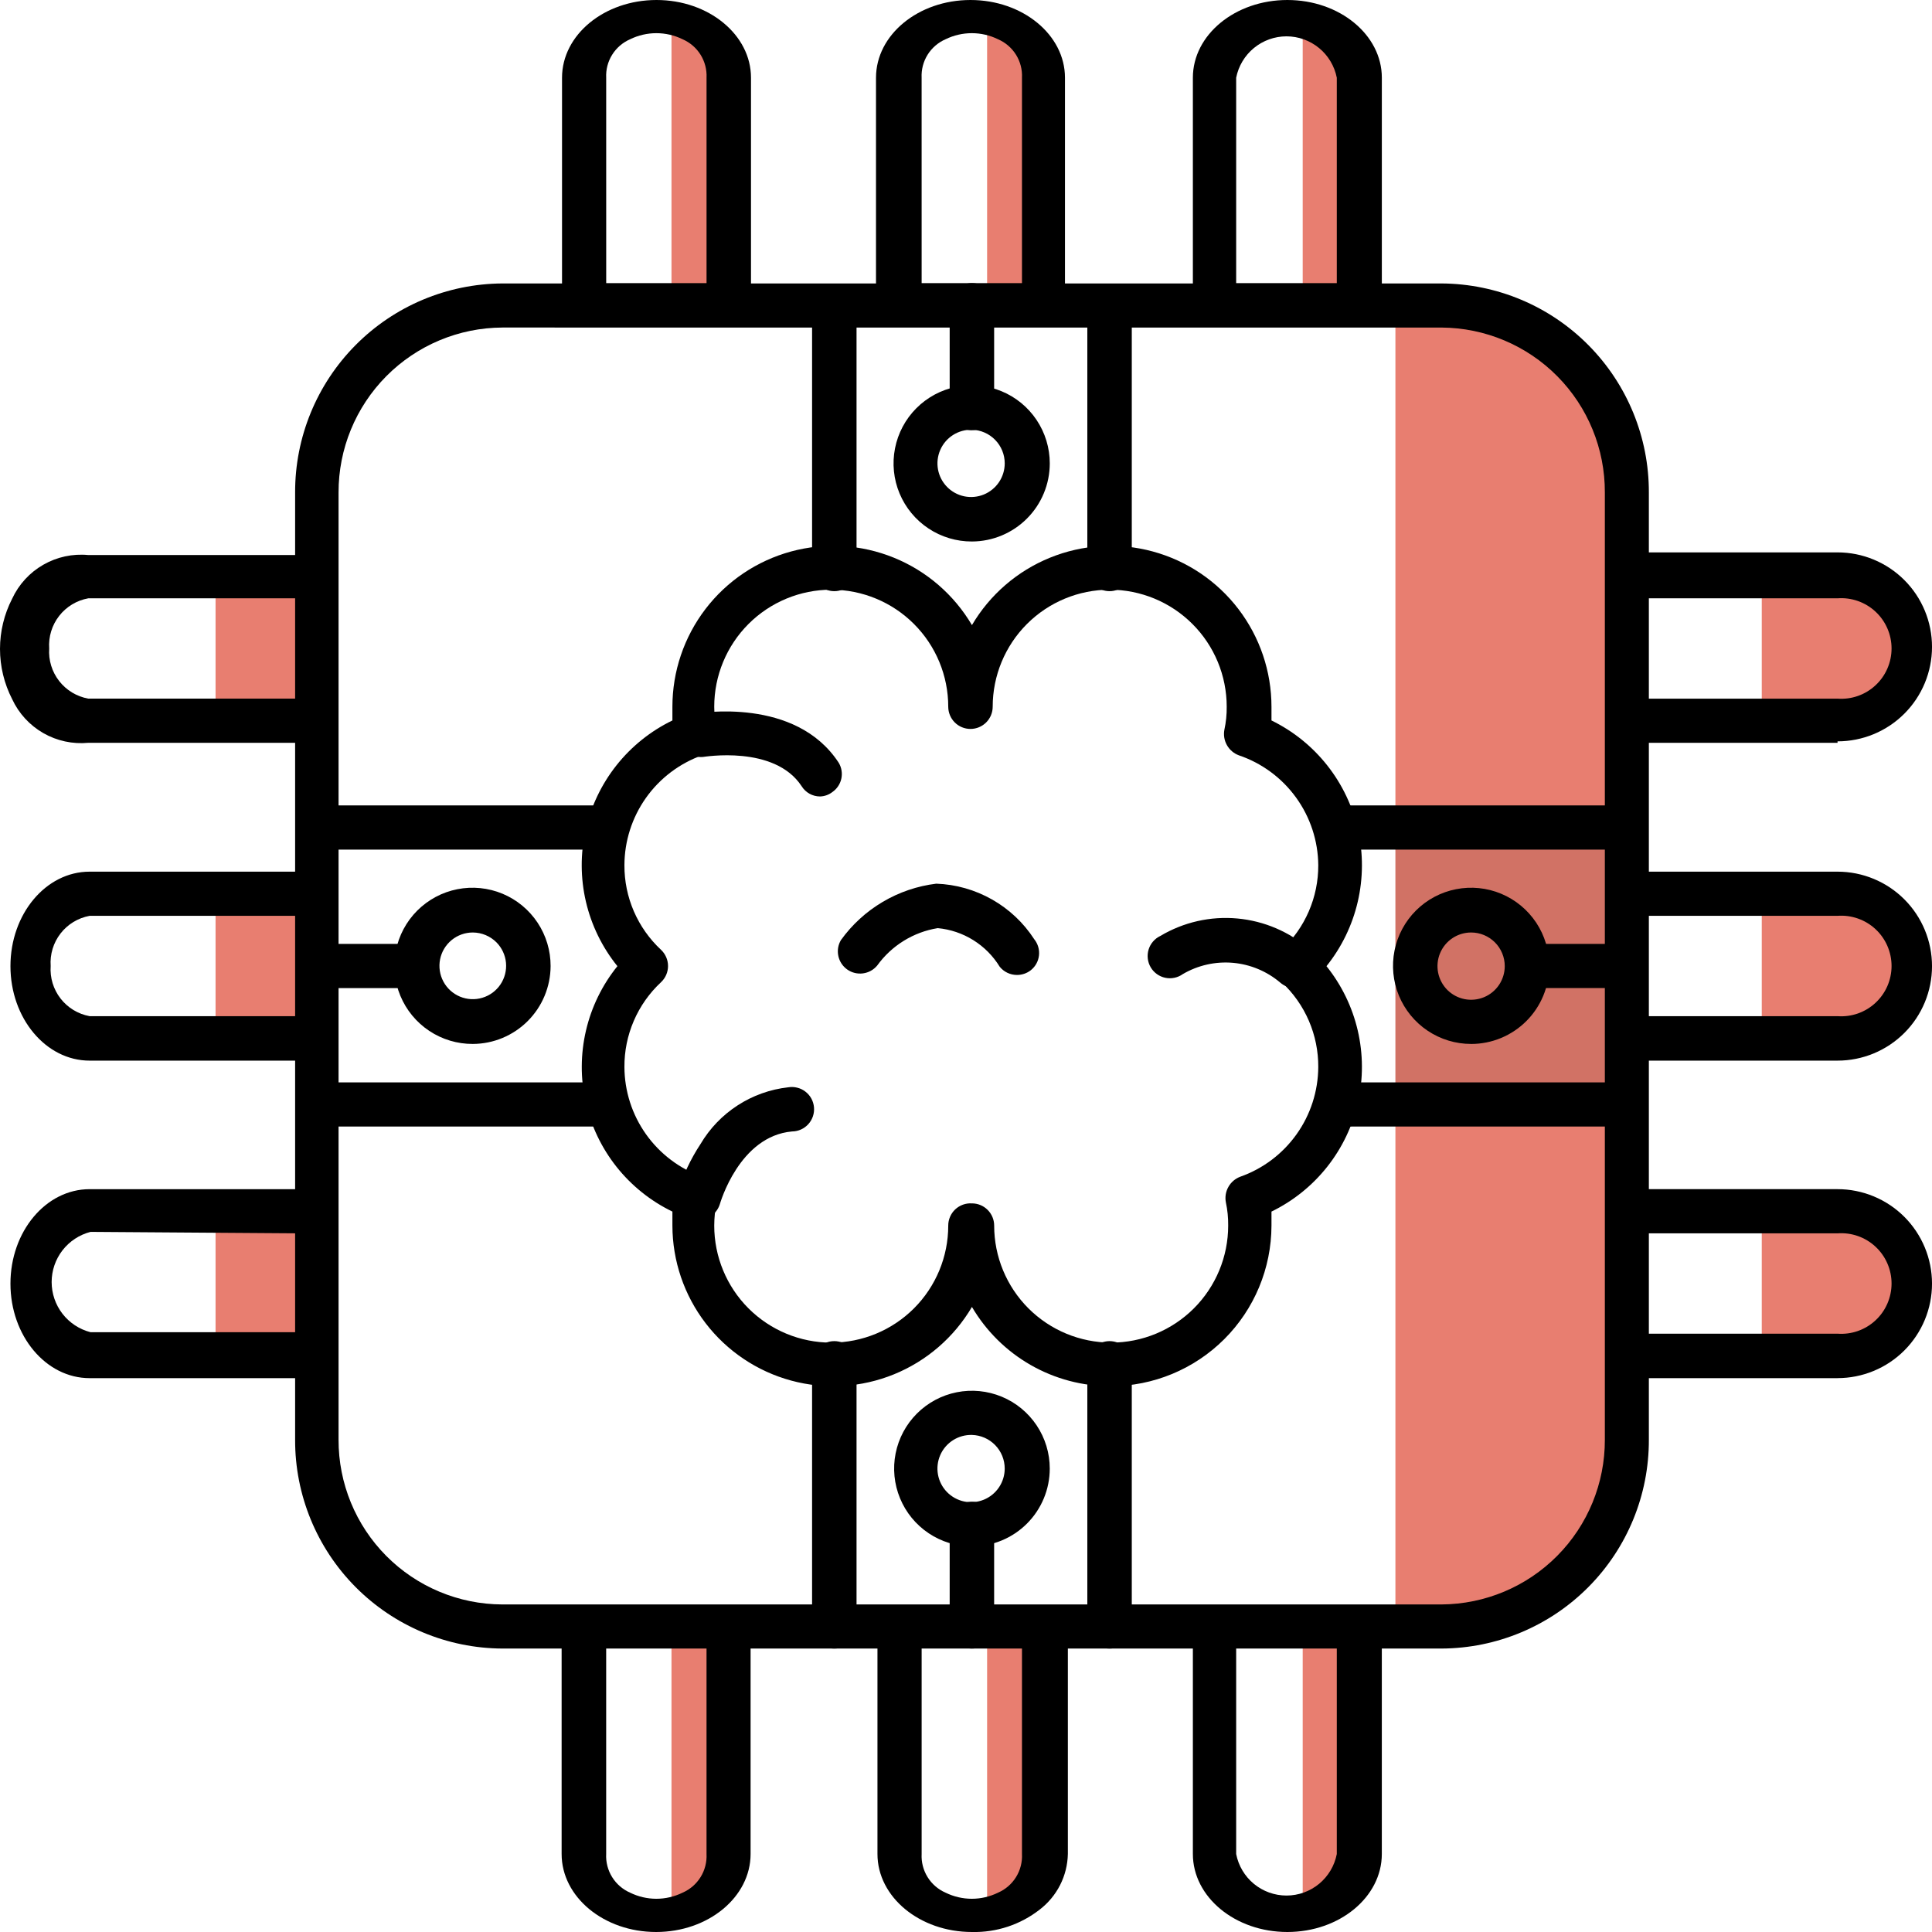 <svg width="105" height="105" viewBox="0 0 105 105" fill="none" xmlns="http://www.w3.org/2000/svg">
<g clip-path="url(#clip0_1158_210)">
<path d="M17.597 31.308H11.715V39.177H17.597V31.308Z" fill="#E87E70"/>
<path d="M17.597 48.565H11.715V56.434H17.597V48.565Z" fill="#E87E70"/>
<path d="M17.597 65.822H11.715V73.691H17.597V65.822Z" fill="#E87E70"/>
<path d="M53.647 103.696C54.458 103.601 55.211 103.224 55.774 102.633C56.337 102.041 56.676 101.27 56.73 100.455V87.959H53.647V103.696Z" fill="#E87E70"/>
<path d="M36.494 103.696C37.306 103.601 38.058 103.224 38.622 102.633C39.185 102.041 39.523 101.27 39.578 100.455V87.959H36.494V103.696Z" fill="#E87E70"/>
<path d="M70.799 103.696C71.61 103.601 72.363 103.224 72.926 102.633C73.49 102.041 73.828 101.27 73.883 100.455V87.959H70.799V103.696Z" fill="#E87E70"/>
<path d="M53.647 1.208C54.45 1.293 55.198 1.656 55.761 2.236C56.325 2.815 56.668 3.573 56.73 4.378V16.597H53.647V1.208Z" fill="#E87E70"/>
<path d="M36.494 1.208C37.297 1.293 38.046 1.656 38.609 2.236C39.172 2.815 39.515 3.573 39.578 4.378V16.597H36.494V1.208Z" fill="#E87E70"/>
<path d="M70.799 1.208C71.602 1.293 72.35 1.656 72.914 2.236C73.477 2.815 73.82 3.573 73.883 4.378V16.597H70.799V1.208Z" fill="#E87E70"/>
<path d="M99.865 31.308H95.748V39.257H99.865C100.911 39.257 101.914 38.842 102.653 38.102C103.393 37.363 103.808 36.36 103.808 35.314V35.314C103.816 34.791 103.721 34.272 103.526 33.786C103.332 33.3 103.043 32.858 102.676 32.485C102.309 32.112 101.871 31.816 101.389 31.614C100.906 31.412 100.388 31.308 99.865 31.308V31.308Z" fill="#E87E70"/>
<path d="M99.865 48.565H95.748V56.434H99.865C100.908 56.434 101.909 56.021 102.648 55.285C103.387 54.549 103.804 53.55 103.808 52.507V52.507C103.808 51.461 103.392 50.459 102.653 49.719C101.913 48.98 100.911 48.565 99.865 48.565V48.565Z" fill="#E87E70"/>
<path d="M99.865 65.822H95.748V73.691H99.865C100.908 73.691 101.909 73.277 102.648 72.541C103.387 71.804 103.804 70.805 103.808 69.762V69.762C103.807 68.717 103.391 67.714 102.652 66.976C101.913 66.237 100.91 65.822 99.865 65.822V65.822Z" fill="#E87E70"/>
<path d="M17.275 40.37H4.799C3.949 40.451 3.094 40.267 2.353 39.842C1.612 39.417 1.021 38.773 0.661 37.998C0.227 37.153 0 36.217 0 35.267C0 34.318 0.227 33.381 0.661 32.537C1.021 31.762 1.612 31.117 2.353 30.693C3.094 30.268 3.949 30.083 4.799 30.165H17.222C17.516 30.192 17.788 30.335 17.978 30.561C18.168 30.787 18.261 31.078 18.238 31.373V39.322C18.23 39.583 18.128 39.832 17.951 40.025C17.775 40.217 17.535 40.34 17.275 40.37V40.37ZM4.799 32.517C4.171 32.63 3.607 32.97 3.215 33.473C2.823 33.976 2.63 34.606 2.674 35.243C2.63 35.879 2.823 36.509 3.215 37.012C3.607 37.515 4.171 37.856 4.799 37.969H16.219V32.517H4.799Z" fill="black"/>
<path d="M17.28 57.643H4.868C2.495 57.643 0.568 55.343 0.568 52.508C0.568 49.673 2.492 47.373 4.868 47.373H17.227C17.364 47.374 17.5 47.405 17.623 47.464C17.747 47.524 17.855 47.61 17.941 47.717C18.138 47.956 18.244 48.257 18.241 48.566V56.433C18.263 56.718 18.176 57 17.998 57.224C17.821 57.448 17.566 57.597 17.283 57.641L17.28 57.643ZM4.868 49.774C4.242 49.889 3.68 50.23 3.29 50.733C2.9 51.236 2.709 51.865 2.754 52.5C2.709 53.135 2.9 53.764 3.29 54.267C3.68 54.77 4.242 55.111 4.868 55.226H16.229V49.774H4.868Z" fill="black"/>
<path d="M17.28 74.899H4.868C2.495 74.899 0.568 72.599 0.568 69.764C0.568 66.929 2.492 64.629 4.868 64.629H17.227C17.518 64.657 17.786 64.796 17.974 65.019C18.163 65.241 18.258 65.528 18.238 65.819V73.688C18.26 73.973 18.173 74.255 17.995 74.479C17.818 74.703 17.563 74.852 17.28 74.896V74.899ZM4.921 66.95C4.316 67.105 3.78 67.458 3.397 67.951C3.014 68.445 2.807 69.052 2.807 69.676C2.807 70.301 3.014 70.908 3.397 71.402C3.78 71.895 4.316 72.248 4.921 72.403H16.283V67.03L4.921 66.95Z" fill="black"/>
<path d="M99.866 40.37H85.097C84.939 40.372 84.782 40.343 84.636 40.284C84.489 40.225 84.356 40.138 84.243 40.027C84.131 39.916 84.042 39.784 83.981 39.638C83.92 39.492 83.889 39.336 83.889 39.178V31.229C83.889 30.909 84.016 30.601 84.243 30.375C84.469 30.148 84.776 30.021 85.097 30.021H99.866C101.228 30.021 102.534 30.562 103.497 31.525C104.46 32.488 105.001 33.794 105.001 35.156C105.001 36.518 104.46 37.824 103.497 38.787C102.534 39.75 101.228 40.291 99.866 40.291V40.37ZM86.305 37.97H99.866C100.241 37.998 100.617 37.948 100.972 37.824C101.327 37.699 101.653 37.503 101.928 37.247C102.204 36.991 102.424 36.681 102.574 36.336C102.724 35.992 102.802 35.62 102.802 35.243C102.802 34.867 102.724 34.495 102.574 34.151C102.424 33.806 102.204 33.496 101.928 33.24C101.653 32.984 101.327 32.788 100.972 32.663C100.617 32.539 100.241 32.489 99.866 32.517H86.305V37.97Z" fill="black"/>
<path d="M99.866 57.643H85.097C84.938 57.643 84.781 57.612 84.634 57.551C84.487 57.49 84.354 57.401 84.242 57.289C84.13 57.176 84.041 57.043 83.98 56.896C83.919 56.749 83.888 56.592 83.889 56.433V48.565C83.889 48.407 83.92 48.251 83.981 48.105C84.042 47.96 84.131 47.828 84.243 47.717C84.356 47.606 84.489 47.518 84.636 47.459C84.782 47.4 84.939 47.371 85.097 47.373H99.866C101.228 47.373 102.534 47.914 103.497 48.877C104.46 49.84 105.001 51.146 105.001 52.508C105.001 53.87 104.46 55.176 103.497 56.139C102.534 57.102 101.228 57.643 99.866 57.643V57.643ZM86.305 55.226H99.866C100.241 55.254 100.617 55.204 100.972 55.08C101.327 54.955 101.653 54.759 101.928 54.503C102.204 54.247 102.424 53.937 102.574 53.593C102.724 53.248 102.802 52.876 102.802 52.5C102.802 52.124 102.724 51.752 102.574 51.407C102.424 51.062 102.204 50.752 101.928 50.496C101.653 50.24 101.327 50.044 100.972 49.92C100.617 49.795 100.241 49.745 99.866 49.773H86.305V55.226Z" fill="black"/>
<path d="M99.866 74.9H85.097C84.776 74.9 84.469 74.773 84.243 74.546C84.016 74.32 83.889 74.012 83.889 73.692V65.82C83.893 65.502 84.022 65.199 84.248 64.976C84.474 64.753 84.779 64.628 85.097 64.628H99.866C100.54 64.628 101.208 64.761 101.831 65.019C102.454 65.277 103.02 65.655 103.497 66.132C103.973 66.609 104.352 67.175 104.61 67.798C104.868 68.421 105.001 69.089 105.001 69.763C105.001 70.437 104.868 71.105 104.61 71.728C104.352 72.351 103.973 72.917 103.497 73.394C103.02 73.871 102.454 74.249 101.831 74.507C101.208 74.765 100.54 74.898 99.866 74.898V74.9ZM86.305 72.483H99.866C100.241 72.511 100.617 72.461 100.972 72.337C101.327 72.212 101.653 72.016 101.928 71.76C102.204 71.504 102.424 71.194 102.574 70.849C102.724 70.505 102.802 70.132 102.802 69.756C102.802 69.38 102.724 69.008 102.574 68.664C102.424 68.319 102.204 68.009 101.928 67.753C101.653 67.497 101.327 67.301 100.972 67.176C100.617 67.052 100.241 67.002 99.866 67.03H86.305V72.483Z" fill="black"/>
<path d="M73.892 17.367H66.038C65.747 17.392 65.457 17.303 65.231 17.117C65.005 16.931 64.861 16.664 64.83 16.373V4.224C64.83 1.891 67.129 0 69.965 0C72.801 0 75.1 1.891 75.1 4.224V16.373C75.069 16.664 74.925 16.931 74.699 17.117C74.473 17.303 74.183 17.392 73.892 17.367V17.367ZM67.183 15.392H72.652V4.224C72.527 3.59 72.186 3.02 71.688 2.61C71.189 2.2 70.563 1.975 69.918 1.975C69.272 1.975 68.646 2.2 68.147 2.61C67.649 3.02 67.308 3.59 67.183 4.224V15.392Z" fill="black"/>
<path d="M56.75 17.367H48.801C48.512 17.389 48.226 17.297 48.004 17.112C47.781 16.926 47.64 16.661 47.609 16.373V4.224C47.609 1.891 49.909 0 52.744 0C55.579 0 57.879 1.891 57.879 4.224V16.373C57.853 16.651 57.721 16.909 57.511 17.093C57.302 17.278 57.03 17.376 56.75 17.367ZM50.089 15.392H55.542V4.224C55.564 3.785 55.451 3.349 55.219 2.976C54.986 2.603 54.646 2.309 54.242 2.134C53.798 1.916 53.31 1.803 52.815 1.803C52.321 1.803 51.833 1.916 51.388 2.134C50.985 2.309 50.644 2.603 50.412 2.976C50.18 3.349 50.067 3.785 50.088 4.224L50.089 15.392Z" fill="black"/>
<path d="M39.607 17.367H31.737C31.429 17.371 31.129 17.268 30.888 17.075C30.782 16.991 30.696 16.885 30.637 16.764C30.577 16.643 30.546 16.51 30.545 16.375V4.224C30.545 1.891 32.844 0 35.68 0C38.516 0 40.815 1.891 40.815 4.224V16.373C40.784 16.664 40.64 16.931 40.414 17.117C40.188 17.303 39.898 17.392 39.607 17.367V17.367ZM32.946 15.392H38.399V4.224C38.42 3.785 38.307 3.349 38.075 2.976C37.843 2.603 37.502 2.309 37.099 2.134C36.655 1.916 36.167 1.803 35.672 1.803C35.177 1.803 34.689 1.916 34.245 2.134C33.842 2.309 33.501 2.603 33.269 2.976C33.036 3.349 32.923 3.785 32.945 4.224L32.946 15.392Z" fill="black"/>
<path d="M69.965 105C67.129 105 64.83 103.1 64.83 100.76V88.565C64.86 88.273 65.003 88.005 65.229 87.818C65.455 87.631 65.746 87.54 66.038 87.565H73.891C74.183 87.54 74.474 87.631 74.7 87.818C74.926 88.005 75.069 88.273 75.099 88.565V100.76C75.099 103.102 72.799 105 69.964 105H69.965ZM67.183 89.562V100.762C67.306 101.397 67.646 101.97 68.145 102.382C68.644 102.794 69.271 103.019 69.918 103.019C70.565 103.019 71.191 102.794 71.69 102.382C72.189 101.97 72.529 101.397 72.652 100.762V89.562H67.183Z" fill="black"/>
<path d="M52.822 105C49.986 105 47.688 103.1 47.688 100.76V88.565C47.717 88.276 47.858 88.01 48.08 87.823C48.303 87.636 48.59 87.544 48.88 87.565H56.828C57.121 87.54 57.411 87.631 57.637 87.818C57.863 88.005 58.007 88.273 58.036 88.565V100.76C58.024 101.346 57.88 101.923 57.615 102.446C57.349 102.969 56.97 103.425 56.505 103.782C55.455 104.602 54.154 105.033 52.822 105V105ZM50.089 89.562V100.762C50.066 101.203 50.179 101.64 50.411 102.015C50.643 102.39 50.984 102.686 51.389 102.862C51.833 103.08 52.321 103.194 52.816 103.194C53.31 103.194 53.798 103.08 54.242 102.862C54.647 102.686 54.988 102.39 55.22 102.015C55.452 101.64 55.565 101.203 55.542 100.762V89.562H50.089Z" fill="black"/>
<path d="M35.658 105C32.822 105 30.523 103.1 30.523 100.76V88.565C30.525 88.43 30.556 88.297 30.616 88.176C30.675 88.055 30.761 87.948 30.867 87.865C31.108 87.672 31.408 87.568 31.716 87.572H39.585C39.878 87.547 40.168 87.638 40.394 87.825C40.62 88.012 40.764 88.28 40.793 88.572V100.76C40.793 103.102 38.493 105 35.658 105ZM32.944 89.562V100.762C32.922 101.203 33.035 101.64 33.267 102.015C33.499 102.39 33.84 102.685 34.244 102.862C34.688 103.08 35.177 103.194 35.671 103.194C36.166 103.194 36.654 103.08 37.098 102.862C37.503 102.685 37.844 102.39 38.076 102.015C38.308 101.64 38.421 101.203 38.398 100.762V89.562H32.944Z" fill="black"/>
<path d="M88.54 26.769C88.537 24.072 87.465 21.486 85.557 19.578C83.65 17.671 81.063 16.599 78.366 16.597H75.838V88.403H78.366C81.061 88.401 83.644 87.331 85.552 85.428C87.459 83.524 88.533 80.942 88.54 78.247V26.769Z" fill="#E87E70"/>
<path opacity="0.1" d="M88.54 44.972H75.838V60.043H88.54V44.972Z" fill="black"/>
<path d="M22.167 53.7H17.756C17.564 53.718 17.37 53.674 17.205 53.573C17.04 53.473 16.911 53.322 16.838 53.143C16.742 52.942 16.691 52.722 16.691 52.499C16.691 52.277 16.742 52.057 16.838 51.856C16.911 51.677 17.04 51.526 17.205 51.425C17.37 51.325 17.564 51.281 17.756 51.299H22.167C22.36 51.281 22.553 51.325 22.718 51.425C22.884 51.526 23.012 51.677 23.085 51.856C23.182 52.057 23.232 52.277 23.232 52.499C23.232 52.722 23.182 52.942 23.085 53.143C23.012 53.322 22.884 53.473 22.718 53.573C22.553 53.674 22.36 53.718 22.167 53.7V53.7Z" fill="black"/>
<path d="M78.346 89.595H27.305C24.307 89.582 21.437 88.38 19.324 86.252C17.212 84.125 16.03 81.246 16.039 78.248V26.768C16.03 23.768 17.211 20.888 19.323 18.758C21.435 16.627 24.306 15.422 27.305 15.405H78.346C81.346 15.422 84.216 16.627 86.328 18.758C88.44 20.888 89.621 23.768 89.612 26.768V78.248C89.621 81.246 88.439 84.125 86.327 86.252C84.215 88.38 81.344 89.582 78.346 89.595ZM27.305 17.801C24.936 17.811 22.668 18.761 20.998 20.442C19.329 22.123 18.394 24.398 18.4 26.767V78.248C18.394 80.613 19.327 82.884 20.994 84.562C22.661 86.24 24.925 87.188 27.29 87.198H78.346C80.708 87.183 82.969 86.234 84.632 84.556C86.295 82.879 87.226 80.61 87.22 78.248V26.768C87.23 24.403 86.302 22.13 84.638 20.449C82.974 18.768 80.711 17.816 78.346 17.802L27.305 17.801Z" fill="black"/>
<path d="M45.343 89.595C45.185 89.597 45.028 89.568 44.882 89.509C44.735 89.45 44.602 89.363 44.489 89.252C44.377 89.141 44.288 89.009 44.227 88.863C44.166 88.717 44.135 88.561 44.135 88.403V74.095C44.135 73.775 44.262 73.468 44.489 73.241C44.715 73.014 45.022 72.887 45.343 72.887C45.663 72.887 45.97 73.014 46.197 73.241C46.423 73.468 46.551 73.775 46.551 74.095V88.403C46.551 88.561 46.519 88.717 46.459 88.863C46.398 89.009 46.308 89.141 46.196 89.252C46.084 89.363 45.95 89.45 45.804 89.509C45.657 89.568 45.501 89.597 45.343 89.595V89.595Z" fill="black"/>
<path d="M60.302 89.595C60.144 89.597 59.987 89.568 59.841 89.509C59.694 89.45 59.561 89.363 59.449 89.252C59.336 89.141 59.247 89.009 59.186 88.863C59.125 88.717 59.094 88.561 59.094 88.403V74.095C59.094 73.775 59.221 73.468 59.448 73.241C59.674 73.014 59.981 72.887 60.302 72.887C60.622 72.887 60.929 73.014 61.156 73.241C61.383 73.468 61.51 73.775 61.51 74.095V88.403C61.51 88.561 61.478 88.717 61.417 88.863C61.357 89.009 61.267 89.141 61.155 89.252C61.043 89.363 60.909 89.45 60.763 89.509C60.616 89.568 60.46 89.597 60.302 89.595V89.595Z" fill="black"/>
<path d="M45.343 32.129C45.025 32.129 44.72 32.004 44.494 31.781C44.268 31.558 44.139 31.255 44.135 30.937V16.629C44.135 16.308 44.262 16.001 44.489 15.775C44.715 15.548 45.022 15.421 45.343 15.421C45.663 15.421 45.97 15.548 46.197 15.775C46.423 16.001 46.551 16.308 46.551 16.629V30.937C46.547 31.255 46.417 31.558 46.191 31.781C45.965 32.004 45.66 32.129 45.343 32.129V32.129Z" fill="black"/>
<path d="M60.302 32.129C59.984 32.129 59.679 32.004 59.453 31.781C59.227 31.558 59.098 31.255 59.094 30.937V16.629C59.094 16.308 59.221 16.001 59.448 15.775C59.674 15.548 59.981 15.421 60.302 15.421C60.622 15.421 60.929 15.548 61.156 15.775C61.383 16.001 61.51 16.308 61.51 16.629V30.937C61.505 31.255 61.376 31.558 61.15 31.781C60.924 32.004 60.619 32.129 60.302 32.129V32.129Z" fill="black"/>
<path d="M32.448 46.174H17.864C17.657 46.196 17.448 46.154 17.265 46.055C17.082 45.955 16.934 45.803 16.84 45.617C16.732 45.42 16.676 45.199 16.676 44.974C16.676 44.749 16.732 44.528 16.84 44.33C16.934 44.145 17.082 43.992 17.265 43.892C17.448 43.793 17.657 43.752 17.864 43.773H32.448C32.655 43.752 32.863 43.793 33.046 43.892C33.229 43.992 33.377 44.145 33.472 44.33C33.579 44.528 33.635 44.749 33.635 44.974C33.635 45.199 33.579 45.42 33.472 45.617C33.377 45.803 33.229 45.955 33.046 46.055C32.863 46.154 32.655 46.196 32.448 46.174V46.174Z" fill="black"/>
<path d="M32.448 61.225H17.864C17.657 61.247 17.448 61.205 17.265 61.106C17.082 61.006 16.934 60.854 16.84 60.668C16.732 60.471 16.676 60.249 16.676 60.025C16.676 59.8 16.732 59.578 16.84 59.381C16.934 59.195 17.082 59.043 17.265 58.943C17.448 58.844 17.657 58.802 17.864 58.824H32.448C32.655 58.802 32.863 58.844 33.046 58.943C33.229 59.043 33.377 59.195 33.472 59.381C33.579 59.578 33.635 59.8 33.635 60.025C33.635 60.249 33.579 60.471 33.472 60.668C33.377 60.854 33.229 61.006 33.046 61.106C32.863 61.205 32.655 61.247 32.448 61.225V61.225Z" fill="black"/>
<path d="M87.688 46.174H73.497C73.293 46.196 73.088 46.154 72.909 46.054C72.73 45.954 72.586 45.802 72.497 45.617C72.393 45.419 72.338 45.198 72.338 44.974C72.338 44.749 72.393 44.528 72.497 44.33C72.586 44.145 72.73 43.993 72.909 43.893C73.088 43.794 73.293 43.752 73.497 43.773H87.688C87.892 43.752 88.097 43.794 88.276 43.893C88.456 43.993 88.599 44.145 88.688 44.33C88.793 44.528 88.848 44.749 88.848 44.974C88.848 45.198 88.793 45.419 88.688 45.617C88.599 45.802 88.456 45.954 88.276 46.054C88.097 46.154 87.892 46.196 87.688 46.174V46.174Z" fill="black"/>
<path d="M87.688 61.225H73.497C73.293 61.246 73.088 61.205 72.909 61.105C72.73 61.005 72.586 60.852 72.497 60.668C72.393 60.469 72.338 60.249 72.338 60.024C72.338 59.8 72.393 59.579 72.497 59.381C72.586 59.196 72.73 59.044 72.909 58.944C73.088 58.844 73.293 58.802 73.497 58.824H87.688C87.892 58.802 88.097 58.844 88.276 58.944C88.456 59.044 88.599 59.196 88.688 59.381C88.793 59.579 88.848 59.8 88.848 60.024C88.848 60.249 88.793 60.469 88.688 60.668C88.599 60.852 88.456 61.005 88.276 61.105C88.097 61.205 87.892 61.246 87.688 61.225V61.225Z" fill="black"/>
<path d="M60.358 75.337C58.835 75.339 57.339 74.942 56.017 74.186C54.695 73.43 53.594 72.342 52.823 71.029C51.85 72.681 50.361 73.968 48.586 74.691C46.811 75.414 44.847 75.534 42.997 75.031C41.147 74.529 39.513 73.433 38.347 71.911C37.181 70.39 36.547 68.527 36.544 66.61V65.847C35.361 65.275 34.323 64.442 33.506 63.413C32.69 62.383 32.117 61.182 31.829 59.9C31.542 58.617 31.548 57.287 31.847 56.007C32.145 54.727 32.729 53.532 33.555 52.509C32.728 51.486 32.144 50.289 31.844 49.008C31.545 47.727 31.539 46.395 31.826 45.111C32.114 43.827 32.687 42.625 33.504 41.593C34.321 40.562 35.36 39.729 36.544 39.155V38.408C36.544 36.49 37.175 34.625 38.34 33.1C39.505 31.576 41.138 30.477 42.989 29.973C44.84 29.469 46.806 29.587 48.582 30.31C50.359 31.033 51.849 32.32 52.823 33.973C53.796 32.32 55.286 31.033 57.063 30.31C58.84 29.587 60.805 29.469 62.656 29.973C64.507 30.477 66.141 31.576 67.305 33.1C68.47 34.625 69.101 36.49 69.102 38.408V39.155C70.283 39.732 71.319 40.567 72.133 41.598C72.948 42.63 73.519 43.831 73.807 45.114C74.094 46.396 74.088 47.727 73.791 49.007C73.494 50.287 72.913 51.484 72.091 52.509C72.913 53.533 73.494 54.729 73.791 56.008C74.088 57.287 74.093 58.616 73.806 59.898C73.519 61.179 72.947 62.379 72.133 63.409C71.318 64.439 70.282 65.272 69.102 65.847V66.61C69.097 68.926 68.174 71.146 66.535 72.782C64.895 74.418 62.674 75.337 60.358 75.337ZM52.823 65.401C53.143 65.401 53.45 65.528 53.677 65.755C53.903 65.981 54.031 66.289 54.031 66.609C54.031 68.296 54.701 69.913 55.893 71.106C57.086 72.298 58.703 72.968 60.39 72.968C62.076 72.968 63.694 72.298 64.886 71.106C66.079 69.913 66.749 68.296 66.749 66.609C66.754 66.182 66.712 65.755 66.622 65.337C66.569 65.052 66.618 64.757 66.761 64.505C66.903 64.252 67.129 64.057 67.401 63.954C68.636 63.519 69.706 62.712 70.466 61.645C71.226 60.578 71.637 59.303 71.645 57.993C71.65 57.129 71.477 56.273 71.135 55.48C70.793 54.686 70.29 53.972 69.658 53.383C69.537 53.27 69.44 53.133 69.374 52.982C69.308 52.83 69.275 52.666 69.275 52.501C69.275 52.335 69.308 52.171 69.374 52.02C69.44 51.868 69.537 51.731 69.658 51.618C70.288 51.031 70.789 50.319 71.131 49.529C71.473 48.738 71.648 47.886 71.645 47.024C71.635 45.702 71.213 44.416 70.438 43.345C69.663 42.273 68.573 41.47 67.321 41.047C67.049 40.944 66.823 40.749 66.681 40.497C66.538 40.244 66.489 39.949 66.542 39.664C66.631 39.252 66.674 38.83 66.669 38.408C66.669 36.722 65.999 35.104 64.806 33.912C63.614 32.719 61.996 32.049 60.31 32.049C58.623 32.049 57.006 32.719 55.813 33.912C54.621 35.104 53.951 36.722 53.951 38.408C53.951 38.728 53.823 39.036 53.597 39.262C53.37 39.489 53.063 39.616 52.743 39.616C52.422 39.616 52.115 39.489 51.888 39.262C51.662 39.036 51.535 38.728 51.535 38.408C51.535 36.722 50.865 35.104 49.672 33.912C48.48 32.719 46.862 32.049 45.176 32.049C43.489 32.049 41.872 32.719 40.679 33.912C39.487 35.104 38.817 36.722 38.817 38.408C38.819 38.83 38.862 39.25 38.944 39.664C39.003 39.95 38.956 40.247 38.813 40.502C38.67 40.756 38.44 40.95 38.165 41.047C36.93 41.486 35.861 42.296 35.104 43.366C34.347 44.436 33.939 45.714 33.936 47.024C33.932 47.886 34.107 48.738 34.449 49.529C34.791 50.319 35.293 51.031 35.923 51.618C36.044 51.731 36.14 51.868 36.206 52.02C36.272 52.171 36.306 52.335 36.306 52.501C36.306 52.666 36.272 52.83 36.206 52.982C36.14 53.133 36.044 53.27 35.923 53.383C35.291 53.972 34.788 54.686 34.446 55.48C34.104 56.273 33.93 57.129 33.936 57.993C33.942 59.301 34.351 60.576 35.108 61.642C35.865 62.709 36.932 63.517 38.165 63.955C38.44 64.053 38.67 64.246 38.813 64.501C38.956 64.755 39.003 65.052 38.944 65.338C38.861 65.757 38.819 66.183 38.817 66.61C38.817 68.297 39.487 69.914 40.679 71.107C41.872 72.299 43.489 72.969 45.176 72.969C46.862 72.969 48.48 72.299 49.672 71.107C50.865 69.914 51.535 68.297 51.535 66.61C51.534 66.445 51.568 66.281 51.634 66.129C51.699 65.977 51.795 65.84 51.916 65.726C52.037 65.613 52.18 65.526 52.336 65.47C52.492 65.414 52.657 65.391 52.823 65.402V65.401Z" fill="black"/>
<path d="M37.992 66.293H37.674C37.367 66.208 37.106 66.005 36.948 65.728C36.79 65.451 36.748 65.123 36.831 64.815C37.116 63.881 37.533 62.992 38.071 62.176C38.572 61.328 39.264 60.607 40.092 60.072C40.919 59.537 41.86 59.201 42.84 59.092C43.004 59.065 43.172 59.072 43.333 59.114C43.495 59.154 43.645 59.228 43.777 59.331C43.908 59.433 44.017 59.561 44.097 59.707C44.176 59.853 44.224 60.015 44.239 60.18C44.253 60.346 44.233 60.513 44.18 60.671C44.126 60.828 44.041 60.974 43.929 61.097C43.817 61.22 43.681 61.319 43.529 61.387C43.377 61.455 43.213 61.491 43.047 61.492C40.17 61.746 39.136 65.403 39.12 65.45C39.043 65.691 38.894 65.902 38.691 66.053C38.489 66.204 38.244 66.288 37.992 66.293V66.293Z" fill="black"/>
<path d="M70.388 53.701C70.09 53.703 69.802 53.596 69.577 53.401C68.851 52.785 67.952 52.41 67.004 52.327C66.055 52.245 65.105 52.459 64.283 52.94C64.147 53.038 63.992 53.106 63.828 53.14C63.664 53.175 63.494 53.175 63.33 53.14C63.166 53.106 63.011 53.037 62.875 52.94C62.739 52.842 62.624 52.717 62.539 52.573C62.454 52.428 62.4 52.268 62.38 52.101C62.36 51.935 62.375 51.766 62.424 51.606C62.473 51.445 62.554 51.297 62.664 51.17C62.773 51.043 62.908 50.94 63.059 50.868C64.321 50.116 65.788 49.783 67.25 49.918C68.712 50.052 70.094 50.646 71.198 51.615C71.38 51.776 71.508 51.99 71.565 52.227C71.622 52.463 71.606 52.712 71.517 52.938C71.429 53.165 71.273 53.36 71.071 53.495C70.869 53.631 70.63 53.702 70.387 53.698L70.388 53.701Z" fill="black"/>
<path d="M44.568 43.286C44.368 43.286 44.171 43.235 43.996 43.138C43.821 43.041 43.674 42.9 43.568 42.73C42.092 40.472 38.241 41.14 38.192 41.14C37.893 41.163 37.596 41.073 37.359 40.889C37.122 40.705 36.962 40.439 36.91 40.143C36.859 39.847 36.919 39.543 37.08 39.289C37.241 39.036 37.49 38.851 37.779 38.771C38.002 38.771 43.232 37.849 45.585 41.458C45.739 41.718 45.789 42.027 45.724 42.322C45.659 42.617 45.484 42.877 45.235 43.048C45.043 43.196 44.809 43.279 44.567 43.286H44.568Z" fill="black"/>
<path d="M55.271 52.987C55.091 52.987 54.914 52.947 54.751 52.87C54.589 52.793 54.446 52.681 54.333 52.542C53.973 51.954 53.481 51.458 52.896 51.094C52.311 50.729 51.649 50.506 50.963 50.442C50.307 50.548 49.679 50.783 49.115 51.132C48.55 51.481 48.06 51.938 47.672 52.477C47.478 52.71 47.203 52.861 46.903 52.901C46.602 52.941 46.297 52.867 46.049 52.693C45.801 52.519 45.627 52.258 45.563 51.961C45.498 51.665 45.547 51.355 45.701 51.094C46.306 50.252 47.078 49.545 47.971 49.017C48.863 48.489 49.855 48.151 50.884 48.026C51.949 48.064 52.989 48.359 53.916 48.885C54.843 49.41 55.63 50.152 56.21 51.047C56.309 51.17 56.382 51.311 56.426 51.462C56.47 51.614 56.484 51.773 56.466 51.929C56.448 52.086 56.4 52.238 56.323 52.375C56.246 52.513 56.142 52.634 56.019 52.732C55.805 52.898 55.541 52.988 55.271 52.987V52.987Z" fill="black"/>
<path d="M25.695 56.736C24.854 56.739 24.031 56.493 23.33 56.027C22.63 55.562 22.083 54.899 21.76 54.123C21.436 53.347 21.351 52.492 21.514 51.667C21.678 50.842 22.082 50.084 22.677 49.489C23.272 48.895 24.029 48.49 24.854 48.327C25.679 48.164 26.534 48.249 27.311 48.572C28.087 48.896 28.75 49.442 29.215 50.143C29.68 50.843 29.927 51.666 29.924 52.507C29.919 53.627 29.472 54.701 28.68 55.493C27.888 56.285 26.815 56.732 25.695 56.736V56.736ZM25.695 50.679C25.276 50.679 24.87 50.824 24.546 51.09C24.222 51.356 24 51.725 23.918 52.136C23.836 52.547 23.899 52.973 24.096 53.343C24.293 53.713 24.612 54.003 24.998 54.164C25.385 54.325 25.816 54.347 26.217 54.226C26.618 54.106 26.965 53.85 27.199 53.502C27.432 53.155 27.538 52.737 27.499 52.32C27.459 51.903 27.276 51.513 26.982 51.215C26.64 50.873 26.177 50.681 25.695 50.679V50.679Z" fill="black"/>
<path d="M88.003 53.699H83.321C83.121 53.719 82.919 53.676 82.744 53.576C82.569 53.476 82.429 53.325 82.344 53.142C82.241 52.943 82.188 52.722 82.188 52.498C82.188 52.274 82.241 52.054 82.344 51.855C82.429 51.672 82.569 51.52 82.744 51.42C82.919 51.321 83.121 51.278 83.321 51.298H88.003C88.204 51.278 88.405 51.321 88.581 51.42C88.756 51.52 88.895 51.672 88.98 51.855C89.083 52.054 89.137 52.274 89.137 52.498C89.137 52.722 89.083 52.943 88.98 53.142C88.895 53.325 88.756 53.476 88.581 53.576C88.405 53.676 88.204 53.719 88.003 53.699Z" fill="black"/>
<path d="M79.952 56.736C79.112 56.736 78.29 56.487 77.592 56.02C76.893 55.552 76.349 54.888 76.028 54.112C75.708 53.335 75.625 52.481 75.79 51.657C75.955 50.833 76.361 50.076 76.956 49.483C77.552 48.89 78.31 48.487 79.134 48.326C79.959 48.164 80.813 48.25 81.588 48.574C82.364 48.898 83.025 49.445 83.49 50.145C83.954 50.845 84.2 51.668 84.197 52.508C84.193 53.631 83.744 54.707 82.948 55.499C82.152 56.292 81.075 56.737 79.952 56.737V56.736ZM79.952 50.679C79.591 50.679 79.237 50.786 78.936 50.987C78.636 51.188 78.401 51.474 78.263 51.808C78.125 52.142 78.089 52.509 78.159 52.864C78.23 53.218 78.404 53.544 78.659 53.8C78.915 54.055 79.241 54.229 79.595 54.3C79.95 54.37 80.317 54.334 80.651 54.196C80.986 54.058 81.271 53.823 81.472 53.523C81.673 53.222 81.78 52.869 81.78 52.507C81.78 52.267 81.733 52.029 81.641 51.808C81.549 51.586 81.414 51.384 81.245 51.215C81.075 51.045 80.873 50.91 80.651 50.818C80.43 50.726 80.192 50.679 79.952 50.679V50.679Z" fill="black"/>
<path d="M52.821 23.385C52.504 23.385 52.199 23.26 51.973 23.037C51.747 22.814 51.617 22.51 51.613 22.193V16.593C51.613 16.272 51.741 15.965 51.967 15.739C52.194 15.512 52.501 15.385 52.821 15.385C53.142 15.385 53.449 15.512 53.675 15.739C53.902 15.965 54.029 16.272 54.029 16.593V22.252C54.009 22.558 53.873 22.846 53.649 23.055C53.424 23.265 53.128 23.381 52.821 23.381V23.385Z" fill="black"/>
<path d="M52.824 29.429C51.983 29.432 51.161 29.186 50.461 28.721C49.761 28.257 49.214 27.595 48.89 26.82C48.566 26.044 48.48 25.19 48.642 24.366C48.804 23.541 49.207 22.783 49.8 22.188C50.393 21.593 51.15 21.187 51.973 21.022C52.797 20.857 53.652 20.94 54.428 21.261C55.205 21.581 55.869 22.125 56.336 22.824C56.803 23.522 57.053 24.344 57.053 25.184C57.053 26.307 56.608 27.384 55.815 28.18C55.022 28.976 53.947 29.425 52.824 29.429V29.429ZM52.824 23.356C52.46 23.347 52.102 23.446 51.795 23.641C51.489 23.836 51.247 24.118 51.102 24.451C50.956 24.784 50.913 25.153 50.978 25.511C51.043 25.869 51.214 26.199 51.467 26.459C51.721 26.719 52.046 26.898 52.402 26.973C52.758 27.047 53.128 27.014 53.465 26.877C53.801 26.74 54.09 26.506 54.293 26.204C54.496 25.903 54.604 25.547 54.605 25.184C54.605 24.707 54.419 24.249 54.086 23.908C53.753 23.566 53.3 23.368 52.824 23.356Z" fill="black"/>
<path d="M52.821 89.594C52.663 89.596 52.507 89.567 52.36 89.508C52.214 89.449 52.08 89.361 51.968 89.25C51.856 89.139 51.766 89.007 51.706 88.862C51.645 88.716 51.613 88.56 51.613 88.402V82.822C51.613 82.501 51.741 82.194 51.967 81.968C52.194 81.741 52.501 81.614 52.821 81.614C53.142 81.614 53.449 81.741 53.675 81.968C53.902 82.194 54.029 82.501 54.029 82.822V88.402C54.029 88.56 53.998 88.716 53.937 88.862C53.876 89.007 53.787 89.139 53.675 89.25C53.562 89.361 53.429 89.449 53.282 89.508C53.136 89.567 52.979 89.596 52.821 89.594V89.594Z" fill="black"/>
<path d="M52.823 84.043C51.986 84.043 51.169 83.795 50.473 83.33C49.778 82.866 49.236 82.205 48.916 81.432C48.596 80.66 48.512 79.809 48.675 78.989C48.838 78.169 49.241 77.415 49.832 76.824C50.424 76.232 51.177 75.829 51.998 75.666C52.818 75.503 53.668 75.587 54.441 75.907C55.214 76.227 55.874 76.769 56.339 77.465C56.804 78.16 57.052 78.978 57.052 79.814C57.052 80.936 56.606 82.011 55.813 82.804C55.02 83.597 53.944 84.043 52.823 84.043V84.043ZM52.823 77.986C52.459 77.977 52.101 78.076 51.795 78.271C51.488 78.466 51.246 78.748 51.101 79.081C50.955 79.414 50.912 79.783 50.977 80.141C51.042 80.499 51.213 80.829 51.466 81.089C51.72 81.349 52.046 81.528 52.401 81.603C52.757 81.677 53.127 81.644 53.464 81.507C53.801 81.37 54.089 81.136 54.292 80.834C54.495 80.533 54.604 80.177 54.604 79.814C54.604 79.337 54.418 78.879 54.085 78.538C53.752 78.196 53.299 77.998 52.823 77.986V77.986Z" fill="black"/>
</g>
<defs>
<clipPath id="clip0_1158_210">
<rect width="105" height="105" fill="white"/>
</clipPath>
</defs>
</svg>
